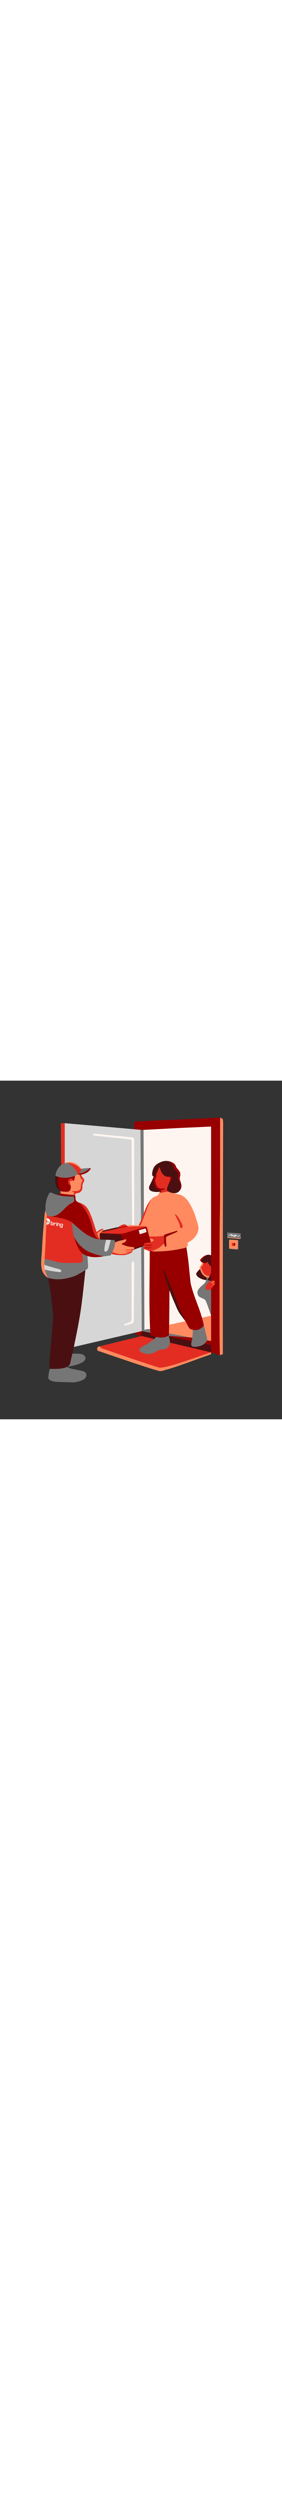 <svg xmlns="http://www.w3.org/2000/svg" xml:space="preserve" width="128" viewBox="0 0 944.88 1133.86"><rect x="0" y="0" width="944.88" height="1133.86" fill="#333333" stroke="none"/><defs><clipPath id="a" clipPathUnits="userSpaceOnUse"><path d="M0 850.4h708.66V0H0Z"/></clipPath></defs><g clip-path="url(#a)" transform="matrix(1.333 0 0 -1.333 0 1133.86)"><path fill="#980000" d="M356.11 209.22s-9.68 2.2-12.18 2.87c-2.5.67-3.53.46-3.53 4.7v19.45h21.02Z"/><path fill="#e32d22" d="m251.6 183.63 104.51 25.59 14.18 3.7 171.66-38.36.27-3.85-11.6-2.62-105.86-38.17-24.96-5.32-152.99 53.57z"/><path fill="#fff5f0" d="m544.59 227.64-181.73-3.56-19.12 3.56v509.88h200.85Z"/><path fill="#ff8a5f" d="M359 223.25 548.5 264l2.27-89.41-25.28-3.93z"/><path fill="#980000" d="M554.1 737.52c-13.08-2.35-81.93-4.7-100.74-5.68l-57.23-3.03-44.37-2.34c-5.95-.32-8.48-.63-14.43-.94v7.83c0 2.79.03 5.46-.12 8.24-.07 1.33 0 2.71.52 3.94.62 1.42 1.83 2.46 3.4 2.53l3.9.18 11.36.52 15.34.7 18.44.84 20.67.94 22.03 1 22.52 1.03 22.11 1 20.86.96 18.7.85 15.7.72 11.8.54c2.34.1 4.69.2 7.03.32l1.62.07s6.72-7.33 6-14.05c-.02-.3-1.35-3.73-1.54-3.96-.2-.25-.52-.34-.83-.42-2.45-.64-.28-1.35-2.74-1.8"/><path fill="#d6d6d6" d="m162.65 743.83 190.88-16.68 5.98-503.9-2.72-1.62-193.53-45.1Z"/><path fill="#e32d22" d="M162.66 743.83h-7.68c-1.87 0-2-.67-2-3.45 0-2.79 3.57-449.8 3.57-449.8h6.72Z"/><path fill="#fff5f0" d="m332.5 708.1-51.44 5c-8.58.82-17.15 1.66-25.72 2.49-7.18.7-12.71 2.14-19.9 1.4-1.13-.28-2.47-.93-2.43-2.09.05-1.25 1.62-1.74 2.86-1.9a2223.76 2223.76 0 0 1 67.13-7.39c4.1-.38 15.73-1.55 22.78-2.43 4.46-.56 4.8-2.1 5.15-3.06.08-.22.09-2.9.04-7.18-.17-15.49.46-181.74 1.8-223.81.02-.78 2.02 5.5 2.77 5.28 1.17-.35 1.78 1.36 1.79 2.58.41 53.45-.16 210.16-.15 223.86 0 6.24-2.25 7.02-4.67 7.26M324.35 243.2c-4.68-1.82-8.4-2.55-10.7-3.73-1.27-.65-2.14-2.05-1.33-2.98 1.46-1.69 10.66.95 17.34 3.36 4.37 1.58 6.59 3.42 6.59 7.97 0 5.75 1.06 127.89 1.06 139.06 0 5.6.02 10.08-2.64 10.08-2.45 0-3.82-3.25-3.82-13.45 0-16.24 0-110.84.26-124.09 0-14.41-2.23-14.46-6.76-16.22"/><path fill="#ff8a5f" d="m576.14 451.06-.02-.02a.86.86 0 0 1-.18-.39c-.2-.8-.13-1.7-.13-2.52v-19.2l1.3-.11 4.17-.35 5.68-.47c1.92-.16 3.77-1.2 5.7-1.37l2.47-.2c1-.09 2.03-.08 2.87.56.25.18.47.41.63.67.12.2.1.34.08.56-.07 1.45-.07 3.8-.13 5.25l-.26 5.46-.25 5.38-.2 4.1-.05 1.2c0 .1.03.35-.02.44l-1.78.11-4.22.26-5.4.34a9450 9450 0 0 1-5.31.33c-1.43.1-2.88.25-4.3.17-.23-.02-.48-.04-.65-.2"/><path fill="#767676" d="M571.14 457.14v6.17c0 1.4-.13 2.88-.02 4.28.16 2.01 2.21 1.56 3.58 1.48l4.53-.29 11.45-.71 10.4-.66c1.09-.06 2.17-.07 3.22-.39.97-.29.72-1.77.72-2.3l-.04-3.72c0-1.72-.2-3.03-.2-4.75 0-.53-2.53-2.27-3.82-2.16l-4.95.43-11.97 1.02-10.03.86-1.2.09c-.57.04-1.67.63-1.67.65"/><path fill="#e32d22" d="M586.77 443.4c-1.02.12-4.54-.96-4.67-3.89-.14-2.92 2.25-4.21 4.32-4.39 1.85-.16 2.08.9 2.8 1.47.81.63.87 1.6.88 2.47.03 2.14.56 3.88-3.33 4.34"/><path fill="#980000" d="M586.92 435.1c.62-.04 2.24.4 2.75.74.78.5 2 1.3 1.89 3.84-.1 1.95-1.72 3.87-4.8 3.72 2.52-1.5 2.24-7.26.16-8.3"/><path fill="#d6d6d6" d="M580.94 465.07c.95.28 2.14.46 2.89-.06.59-.41.64-1.08.83-1.66.2-.59.78-1.23 1.57-1.14.3.04.56.18.81.31.93.5 1.9 1 3 1.24 1.09.24 2.34.22 3.3-.24.9-.43 1.44-1.17 2.1-1.8.65-.64 1.6-1.23 2.66-1.14.82.07 1.47.53 2.13.9.67.36 1.69.82 2.3.4.6-.42-.07-1.13-.64-1.54a8.18 8.18 0 0 0-2.17-1.25 3.53 3.53 0 0 0-2.63.06c-.39.2-.67.5-1.04.73-1.01.63-2.65.6-3.61-.07-.49-.34-.8-.8-1.24-1.16a4.5 4.5 0 0 0-3.14-.89c-.2.02-.6-.01-.48.56.15.68-.02 1.42-.8 1.7-.56.2-1.21.06-1.8-.09l-1.69-.42c-.42-.1-.88-.2-1.28-.08-1.04.33-.5 1.61-1.19 2.29-.54.53-1.63.49-2.43.2-.8-.28-1.47-.75-2.3-.97-.68-.17-1.84-.18-1.82.48.01.48 1.44 1.22 1.88 1.5 1.42.9 3.05 1.64 4.79 2.14"/><path fill="#767676" d="M385.72 208.23c.3.18.58 0 .69-.25 5.5 2.69 12 2.7 18 2.66 7.37-.07 12.81-2.74 20.18-2.92 3.84-.09 55.88-2.74 58.78-2.95-31.26 5.73-76.1 14.46-107.14 21.3-9.45 2.07-19.95-4.44-19.95-4.44s1.8-11.04 6.74-12.62a461.33 461.33 0 0 1 17.86-5.31 17.2 17.2 0 0 0 4.84 4.53"/><path fill="#980000" d="M554.09 193.13a2699.83 2699.83 0 0 0-73.17 12.08c-3.61.35-7.23.73-10.84 1.01-3.85.3-35.74 2.4-45.78 3.3-7.12.62-14.3.11-21.45.13-6.12 0-12.73-.24-18.01-3.71a.42.42 0 0 0-.54.03 18.42 18.42 0 0 1-2.38-2.55c53.48-14.63 105.02-18.8 161.18-26.78a4.71 4.71 0 0 1 2.35.07c.77.3 1.32.96 1.83 1.6 3.47 4.35 7.14 9.26 6.8 14.82"/><path fill="#4a1011" d="m530.62 168.09-174.5 41.13.16 12.41 203.37-41.4z"/><path fill="#767676" d="M363.02 221.63h-6.74l-3.26 505.56 7.8-.23z"/><path fill="#ff8a5f" d="m572.16 455.5 28.6-2.44a6.6 6.6 0 0 1 2.93.2c.39.14.76.37.98.72.23.34.3.77.35 1.18.24 1.94.23 3.9-.04 5.84-.04-4-.71-5.02-1.53-5.65-.95-.73-3.6-.3-4.97-.22-4.55.23-7.34.32-11.14.71a343.95 343.95 0 0 1-11.84.98c-1.09.07-2.7.22-4.36.32 0-1.52.62-1.62 1.02-1.65"/><path fill="#767676" d="M597.8 450.05v-15.49c0-1.36-.06-3.61-.06-4.97v-.43l-.07-.46c-.02-.14-.04-.27-.09-.4-.12-.3-.42-.5-.73-.59-.43-.12-.89-.04-1.33-.03l-1.46.02c-1.56.03-16.62 1.2-17.64 1.21l-.61.01c.05 0 .25-.32.3-.37l.42-.42c.5-.45 16.36-1.8 17.95-1.86 1.04 0 2.07-.12 3.1-.08.25.01.5.03.73.14.66.32.52 1.18.52 1.78l.03 1.91c.02 1.65.1 4.18.13 5.82l.06 5.37.06 4.58c0 .86.02 1.72.03 2.57v.19c0 .62-.24.98-.6 1.15l-.74.35"/><path fill="#ff8a5f" d="M402.6 121.1c6.5.06 8.67 1.73 14.96 3.4 21.24 5.66 56.1 18.47 85.5 29.12 9.37 3.4 18.16 6.58 25.81 9.21 2.2.76 1.75 2.12 1.75 5.26-3.86-.47-84.82-30.17-108.09-34.94-6.58-1.35-15.34-3.96-22.03-3.23-1.9.2-3.84.98-5.65 1.53-4.04 1.22-8.06 2.5-12.08 3.8-5.62 1.81-11.22 3.65-16.83 5.5a4794.38 4794.38 0 0 0-41.3 13.85 7207.13 7207.13 0 0 0-40.4 13.84c-5.1 1.77-10.21 3.52-15.3 5.32-4.93 1.73-9.99 3.33-14.74 5.5-.91.4-1.85.85-2.47 1.63-.62.78-.8 2.01-.12 2.74-7.37-1.55-7.01-4.22-7.21-5.67-.21-1.5-.37-3.36.56-4.68.93-1.31 2.78-1.83 4.23-2.29 7.97-2.5 15.84-5.35 23.74-8.06a10832.02 10832.02 0 0 1 43.3-14.74c8.03-2.71 16.06-5.4 24.1-8.08a3212.3 3212.3 0 0 1 22.85-7.52c6.48-2.1 12.97-4.17 19.48-6.18 4.63-1.42 9.27-2.84 13.96-4.08 1.87-.5 4-1.26 5.98-1.23"/><path fill="#4a1011" d="M515.2 399.03c-3.14-5.3-5.28-13.42-9.39-18.01-2.74-3.07-13.3-12.59-12.76-16.15 1.22-7.98 14.8-14.31 24.86-15.25.8-.08 1.77-.25 2.56-.03.87.23 1.7.84 2.5 1.26.67.36 1.36.72 1.96 1.2.56.44 1.07 1.12.88 1.81-.06.24-.21.45-.36.65-1.36 1.76-3.3 2.99-5.27 4-.86.44-1.73.85-2.66 1.12-.29.09-.69.09-.96.22-.33.16-.56.57-.79.85-1.23 1.53-2.41 3.1-3.56 4.7-2.26 3.19-2.1 5.97-.89 9.55 2.22 6.59 8.04 13.04 11.78 18.86 2.13 3.27 5.25 8.04 2.4 11.79-4.58 6.02-7.23-1.16-9.26-4.76l-1.04-1.81"/><path fill="#767676" d="M505 333.46c-2.79-2.4-5.91-6.12-7.48-9.45-1.87-3.96-1.56-8.5.4-12.42 3.33-6.66 13.25-6.76 18.1-12.41 3.1-3.61 14.6-39.02 14.6-39.02s2.44 7.8 5.62 4.58c1.06-1.07 9.84-7.5 9.77-8.3 2.5 28.85 3 58.05-1.75 86.61-2.62 15.8-14 14.04-24.79 13.48 0-11.8-7.5-17.08-14.46-23.07M482.83 200.39c-.75-5.54-4.53-13.59.12-16.81 5.16-3.58 20.2-.17 25.2 2.47 3.05 1.61 5.68 3.9 8.17 6.28 1.75 1.67 3.5 3.51 4.16 5.84.68 2.42.09 5-.51 7.43l-8.25 33.53c-1.65 6.72-30.82 41.15-28.43 21.08 2.36-19.85 2.2-40-.46-59.82M380.22 164.9c1.8.41 3.56.98 5.27 1.7 5.7 2.4 10.8 6.47 16.85 8.01 5.68 1.45 12.4.72 17.6 3.8 4.3 2.55 6.46 8.89 6.97 13.53.67 6.11-1.5 12.1-2.88 18.09-2.31 9.94-3.84 20.03-6.15 29.97-.5 2.13-1.61 4.77-3.8 4.67-4.52-.21-7.61-12.03-8.85-15.27-3.26-8.51-8.77-17.48-14.63-24.45-9.25-11-23.05-16.35-35.07-23.6-3.15-1.9-6.45-5.4-4.92-8.75.56-1.22 1.66-2.09 2.77-2.84a34.56 34.56 0 0 1 26.84-4.86"/><path fill="#980000" d="M426.17 360.95c-.18 6.57 4.13-.33 4.94 6.2 2.3 18.43 2.84 36.72 4.44 55.24 1.13 13.1 2.57 26.17 3.4 39.3l.05 1.09c-.92.81-1.72 1.85-2.36 3.16-4.86 10-3.47 22.71-5.47 33.43-17.65 1.47-24.43-10.35-33.48-22.27-6.03-7.92-14.86-13.4-20.5-21.48-6.13-8.79 13.65-8.5 13.57-18.74-.1-13.19-14.6 6.5-14.5-6.7.51-57.54-2.69-158.6 1.9-215.96.07-.94.17-1.94.74-2.7.64-.85 1.72-1.24 2.75-1.57 15.98-5.12 27.25-7.19 42.38.08 1.7.82 2.18 149.52 2.14 150.92"/><path fill="#980000" d="M474.36 388.93c-1.78 19.08-5.24 37.66-7.72 56.68-1.76 13.46-3.2 26.96-5.26 40.37l-.18 1.12a10.36 10.36 0 0 0-3 2.7c-6.94 9.09-8.36 22.2-12.65 32.62-17.59-2.18-21.64-15.52-27.9-29.42-4.17-9.25-11.61-16.6-15.37-25.94-4.08-10.14.18-20.5-.11-31.09-1.28-45.48 27.74-120.8 27.74-120.8s35.5-67.81 44.89-84.96c2.56-4.7 12.12-6.13 17.16-6.05 5.03.07 8.64.79 16.36 6.9 1.5 1.18 3 2.57 3.48 4.42.4 1.53.05 3.14-.3 4.68-9.7 41.74-21.74 58.76-32.15 100.44-.35 1.4-4.36 41.58-5 48.33"/><path fill="#4a1011" d="M395.92 641.93c-8.94-5.65-12.15-13.77-13.4-23.67-.21-1.6-.65-7.34 3.7-8.68a191.27 191.27 0 0 0-8.74-19.38c-2.07-3.81-3.95-8.44-2.16-12.4 1.56-3.44 5.53-5.03 9.23-5.83a47.16 47.16 0 0 1 23.2.92c2.07.6 5.57.87 7.32 2.2 2.65 2 3.18 6.92 3.46 9.95.46 5.14.42 10.31.39 15.47l-.24 34.65c-.03 4.6-.27 10.1-5.62 10.86-2.81.4-2.34 2.08-5.16 1.41-3.01-.7-9.32-3.82-11.98-5.5"/><path fill="#ff8a5f" d="M425.28 572.56c4.86-.35 9.4-4.12 14.18-5.4 5.4-1.44 11.02-2.14 16.16-4.3 9.89-4.14 16.53-13.02 21.76-21.99a155.53 155.53 0 0 0 15.68-37.23c1.35-4.92 2.47-10 1.88-15.1-.01-.04-12.67-4.39-13.96-5.25-3.25-2.18-5.39-5.9-7.25-9.25-3.68-6.62-2.4-25.24-2.4-25.24s1.72-11.57-.75-14.39c-3.92-4.5-10.72-5-16.6-6.25a306.99 306.99 0 0 0-58.17-6.62c-5.98-.1-12.07-.01-17.78 1.52-6.78 1.82-4.83 7.15-6.13 12.66-1.6 6.77-5.92 11.48-9.35 17.4-.02 2.4-2.7 5.95-3.19 8.57-1.27 6.76-2.64 12.03-8.35 16.85-.77.65-1.65 1.35-1.8 2.33-.16.9.32 1.77.78 2.57a185.86 185.86 0 0 1 16.1 36.65c3.31 10.54 6.17 20.3 12.26 29.9 1.62 2.55 3.46 5.08 6.02 6.81 2.62 1.78 5.8 2.6 8.7 3.94 2.88 1.34 5.71 3.51 6.29 6.5.22 1.15.2 2.53 1.2 3.22.42.29.94.38 1.45.47 7.2 1.27 15.04 3.71 22.34 4.16.68.04.35-2.5.93-2.53"/><path fill="#ff8a5f" d="M432.92 463.4c-2.53-3.26-3.9-6.3-1.57-10.85 1.63-3.18 2.54-6.63 4.24-9.8.87-1.62 2.75-7.4 3.97-8.08 2.17-1.2 10.68 2.1 13.14 2.67 12.54 2.97 23.62 6.94 33.26 16.13 6.12 5.84 11.08 13.6 12.54 22.03 1.51 8.76-2.43 17.84-5.44 28.14-2.37 8.16-9.87 12.33-14.1 19.7-6.66 11.55-12.77 23.13-20.79 33.82a319.11 319.11 0 0 0-13.96-74.61c-1.91-6.1-3.9-10.21-7.95-15.13-1.2-1.44-2.35-2.75-3.34-4.02M351.8 461.46c14-2.42 28.11-4.37 42.29-3.85-1.04-.04 9.8 54.83 11.19 59.73 2.64 9.39 4.96 19.3 7.04 28.8 1.09 5.12 4.13 9.33 6.35 13.97-10.22.63-21.22-1.27-28.68-8.28-3.24-3.06-5.63-6.9-7.85-10.77-5.1-8.87-10.68-18.48-13.04-28.48-1.52-6.43-2.75-13.06-5.73-19.02a20.81 20.81 0 0 0-2.57-4.25c-1.06-1.23-3.16-1.4-4.74-1.68a44.88 44.88 0 0 0-7.64-.78c-1.22-.01-2.48.14-3.7.19-.76.02-1.51.06-2.27.11-6.06.36-12.13 1.1-18.18.63a1.87 1.87 0 0 1-.82-.2c-.31-.18-.49-.52-.65-.84l-2.32-4.62c-.1-.21-.22-.44-.2-.68.04-.22.18-.42.33-.6.9-1.08 1.89-2.09 2.97-3 1.31-1.08.78-2.6.7-4.14l-.27-6.05c5.73-2.22 11.82-3.33 17.87-4.42 3.3-.6 6.61-1.2 9.92-1.77"/><path fill="#4a1011" d="m248.1 462.66 10.03-38.27 63.05-4.76-16.46 45.62-55.94 2.67Z"/><path fill="#e32d22" d="m249.74 468.7 9.85 3.63 48.22 11.98 59.15-.88-62.24-18.18-52.74 2.28ZM393.86 630.5c-1.6-3.2-2.45-7-2.38-11.57.03-1.82.67-3.57.54-5.35a15.5 15.5 0 0 0-2.3-6.6c-.31-.51-.66-1.03-.81-1.61a5.15 5.15 0 0 1-.05-1.77c.43-4.53.99-9.67 2.7-13.92 1.63-4.09 3.52-8.03 6.76-11.1 1.06-1 3.02-1.8 3.82-2.97.63-.92.97-2.14 1.06-4.21 0-.17-.09-1.85 2.13-1.85 3.88 0 12.11 1.88 17.8 2.6 2.6.33 5.24 2.28 7.82 2.77 2.89.55 3.24 1.41 4.88 3.5 2.08 2.66 4.86 4.67 7.13 7.16 6.78 7.42 5.65 22.27 3.84 31.36-1.7 8.58-5.92 16.9-12.82 22.27-6.06 4.73-15.24 7.38-22.7 4.62-8-2.94-14.22-6.94-17.42-13.33"/><path fill="#980000" d="M395.5 629.73c-.09-.61-.17-1.25-.24-1.9-.13-1.14-.3-2.27-.56-3.38-.27-1.1-.77-2.11-1.05-3.21a26.43 26.43 0 0 1-.59-7.11c.04-1.8.14-3.67-.44-5.4-.71-2.14-2.2-4.68-2.4-6.94-.48-5.6 1.65-11.05 4.17-16.07a11.5 11.5 0 0 1 1.75-2.7c2.05-2.22 4.89-2.56 7.7-2.99 2.7-.41 5.46-.32 8.18-.58.78-.08 1.72-.3 1.96-1.05.22-.71.1-1.18-.5-1.48-.56-.28-4.41-.83-5.62-1-.7-.12-2.29-.06-2.73-.77a.61.61 0 0 1-.07-.3c-.07-1.62 1.24-5.26 1.24-5.26s-2.23-.28-3.1-.14c-.15.03-.3.06-.41.17-.11.11-.15.28-.17.44-.3 1.63-.58 3.27-.87 4.9-.02.1-.04.2-.1.26a.48.48 0 0 1-.22.1c-4.42 1.21-8.62 3.95-10.96 8.1-3.87 6.84-5.55 14.85-3.43 22.43.49 1.75 1.14 3.46 1.4 5.26.62 4.19-.55 8.35.36 12.51.8 3.72 2.64 7.07 4.53 10.33 2.44 4.18 7.43 7.52 12.28 7.95.35.03-.6-1.94-.7-2.06-.52-.73-1.36-1.23-2.08-1.75-1.39-1.01-2.96-1.83-4.3-2.86-2.03-1.53-2.68-3.38-3.02-5.5"/><path fill="#4a1011" d="M397.85 641.83c-6.27-5.14-9.42-13.8-10.37-21.65-.4-3.22-.06-10.06.88-9.55 2.72 1.46 5.42 7.52 6.44 9.73 1.72 3.73 3.03 7.65 4.88 11.33 2.2 4.38 2.31-2.37 3.64-5.53 1.57-3.72 3.42-7.98 8.34-12.83 3.57-3.5 10.53-5.04 13.55-3.73 1.08.46 3.08.08 4.18-.62 4.66-2.97-.8-8.6-2.37-11.4a71.28 71.28 0 0 1-6.42-15.7c-.71-2.56-1.6-5.88.37-8 2.02-2.15 5.29-3.33 8.02-4.21 5.7-1.84 12.18-2.63 17.46.2 4.05 2.15 6.88 6.28 7.94 10.74 1.07 4.47.47 9.24-1.17 13.52-.8 2.08-1.85 4.1-2.23 6.28-1.02 5.75 2.64 11.7 1.09 17.34-1.5 5.45-7.4 8.7-9.32 14.03-.67 1.83-.83 3.85-1.72 5.58-1.55 3-5.7 5.92-8.55 7.6a29.2 29.2 0 0 1-15.73 4.08 31.27 31.27 0 0 1-18.9-7.2"/><path fill="#980000" d="M428.3 604.95c.2-1.5-.69-3.93-1.36-5.45a24 24 0 0 1-.17-.39c-.85-2.04-1.78-5.46-1.78-5.46s1.48 1.53 1.9 2.02c.83.98 1.62 1.99 2.33 3.06a16.47 16.47 0 0 1 2.55 6.57 7.01 7.01 0 0 1-.16 3.12c-.33 1-1.52 2.3-3.6 2.3a5.35 5.35 0 0 1-3.59-1.38c2.33-.76 3.48-1.6 3.87-4.39"/><path fill="#e32d22" d="M455.66 480.38c7.95.78-.42 14.56-1.9 17.66-2.72 5.7-6.39 11.59-11.1 15.67-1.57 1.36-3.66 1.75-2.14-1.19 3.35-6.5 8.25-16.74 9.62-19.88 1.24-2.85 1.66-6 2.25-9.04.23-1.17.57-2.51 1.65-3.03.4-.19.84-.24 1.28-.21l.34.02M504.51 379.15c.02-.26.04-.52.03-.77 0-1.36.12-2.65.35-3.99 1.12-6.51 3.3-9.42 8.8-13.75 4.38-3.46 10.87-5.5 16.42-4.48 8.58 1.26 14.05 5.1 17.27 11.96 3.2 6.85 2.84 14.18 1.1 20.9-2.3 8.84-8.82 26.58-24.07 21.29-2.57-.9-5.63-2.18-7.58-4.13-1.45-1.45-1.56-3.07-2.23-4.92a96.51 96.51 0 0 0-4.02-9.21c-.73-1.5-1.38-3.13-2.25-4.54-.81-1.31-2.3-2.35-3.44-3.4-.34-.32-.7-.66-.81-1.11-.08-.3-.04-.62 0-.93.14-.98.35-1.95.43-2.92"/><path fill="#ff8a5f" d="M537.79 361.98c.07-3.4-4.02-5.74-6.94-6.18a31.1 31.1 0 0 0-3.56-.33c-1.55-.05-3.18.18-4.71.4a18.3 18.3 0 0 0-4.73 1.29c-2.61 1.15-5 3.1-7 5.12a26 26 0 0 0-5.9 8.91c-.93 2.5-1.66 5.06-2.52 7.57-.35 1.01-.76 1.89-.8 2.98-.07 1.67 1.51 2.53 2.43 3.68 1.12 1.39 2.01 2.94 2.76 4.55.8 1.71 1.44 3.5 2.04 5.28.53 1.54 1.61 2.84 2.22 4.38a16.33 16.33 0 0 0 2.2 4.07c2.43 3.12 5.81 5.6 9.68 6.42.94.2 2 .28 2.8-.24 3.16-2.05-4.11-4.1-5.23-5a19.82 19.82 0 0 1-4.89-6.32c-.27-.5-.46-1.19-.81-1.64-.4-.5-.99-.9-1.4-1.41a15.83 15.83 0 0 1-2.07-3.5c-1.32-2.93-2.03-6.28-4.61-8.42-.49-.4-1.02-.77-1.4-1.28-.99-1.38.43-3.02.99-4.31.7-1.63 1.32-3.3 2.1-4.88 1.15-2.32 2.27-4.73 3.93-6.72 3-3.56 7.38-6 12.04-6.44 4.51-.44 9 .8 13.38 2.02"/><path fill="#4a1011" d="M541.05 370.34c-.36 3.27-.5 5.7-.16 8.92.37 3.5.28 7.06.04 10.57-.29 4.44-.85 8.94-2.59 13.04-.85 2.02-2.19 3.79-3.48 5.56-3.3 4.53-8.87 4.9-10.88 4.87a16.16 16.16 0 0 1-3.2-.35c-2.9-.62-5.6-2-7.95-3.78-3.2-2.42-5.77-5.59-8.02-8.9-.29-.43-.59-.92-.5-1.42.07-.38.34-.68.6-.95 1.41-1.45 3.01-2.69 4.74-3.74.62-.38 1.12-.93 1.76-1.27a6.85 6.85 0 0 1 3.15-.61c2.93.05 5.51 1.83 7.9 3.55-.63-3.64 6.39-10.79 8.16-12.93 7.92-9.59-9.2-31.94-9.2-31.94s-.08-.57.04-.82c.15-.3.5-.45.83-.58 3.7-1.4 8.2-2.4 12.15-1.63 4.09.78 5.07 4.96 6 8.43 1.24 4.54 1.13 9.34.61 13.98M455.24 269.52c3.62-8.27 7.21-15.12 11.03-23.4-3.58 4.68-6.27 8.47-9.85 13.16a106.16 106.16 0 0 0-5.59 7.79c-5.52 8.77-9.47 19.52-13.66 29.07a446.1 446.1 0 0 0-11.91 30.11c-3.03 8.54-6.14 17.07-8.6 25.8-2.22 7.92-5.76 16-6.39 24.21 2.22-1.22 3.33-3.75 4.28-6.1 5.63-13.92 11.08-28 17.21-41.66 3.03-6.74 5.43-13.85 8.24-20.7 1.37-3.33 12.63-32.3 15.24-38.28"/><path fill="#980000" d="M304.72 465.25s61.29 17.99 61.86 18.09c.57.09 1.76.63 2.32-1.37l11.3-40.3-65.62-22.46Z"/><path fill="#fff5f0" d="m351.47 465.54 16.7 5.83c-.09.24-.98 3.45-1.35 4.76l-.52 1.82c-.15.51-.2 1.36-.91 1.23-1.32-.24-2.63-.68-3.93-1.03l-8-2.15-3.46-.93c-.22-.06 1.47-9.53 1.47-9.53"/><path fill="#4a1011" d="M312.96 484.31s-7.12-.05-10.23-.57c-15.55-2.65-30.7-6.72-46.08-10.25-11.77-2.7-9.95-5.47-8.55-10.83 1.49.21 3.24.68 4.43 1.65.5.41.84.94 1.35 1.36.3.26 2.75 1.66 2.75 1.66s-2.53.2-3.5.4c-.34.08-.72.18-.88.49-.32.59.44 1.16 1.06 1.39 2.53.92 5.17 1.49 7.8 2.06l19.87 4.3c10.72 2.32 21.35 5.55 31.98 8.34"/><path fill="#980000" d="M506.57 397.7c-.19.22-.39.47-.37.76.01.22.16.41.3.58 2.27 2.89 4.56 5.78 7.24 8.3 2.68 2.5 6.16 4.85 9.67 5.95-1.97.02-3.65-.45-5.2-1.02a29.5 29.5 0 0 1-5.9-2.77 26.35 26.35 0 0 1-3.27-2.62 71.06 71.06 0 0 1-5.42-5.5c-.26-.3-.53-.62-.57-1.01a1.7 1.7 0 0 1 .1-.64 9.18 9.18 0 0 1 3.07-4.59c2.7-2.02 6.82-2.75 6.82-2.75s-6.08 4.85-6.47 5.3M442.63 634.34a24.88 24.88 0 0 1-1.88 4.24c-1.57 2.65-4.04 4.66-6.73 6.13a35.11 35.11 0 0 1-8.7 3.3c2.85-2.24 5.7-4.64 7.8-7.59a22.26 22.26 0 0 0 3.59-8.93c.6-3.96 2.47-4.7 3.5-5.54 5.05-4.17 8.6-6.71 7.37-14.78-.28-1.8-.72-4.15-.62-5.97.2-3.97 3.18-7.16 4.97-10.71a18.85 18.85 0 0 0 1.76-11.23c-.2-1.26-.51-2.5-.83-3.73l-1.38-5.26a17.13 17.13 0 0 1 4.47 9.63c.42 3.6-.32 7.23-1.43 10.66-.86 2.66-1.94 5.24-2.57 7.95-.4 1.74.1 5.32.56 7.05.78 2.94 1.4 7.91-.45 11.67-2.48 5.05-7.93 8.98-9.43 13.1"/><path fill="#d6d6d6" d="M350.22 474.12c.5-2.32.93-4.66 1.77-6.88.27-.71.77-.7 1.46-.52a85.8 85.8 0 0 1 8.24 2.51c2.06.74 5.67 1.85 6.48 2.14.22-.77.15-1.18-.2-1.3a241.87 241.87 0 0 0-15.95-5.11c-.2-.06-.73-.2-.93.34-.65 1.74-1.82 7.25-1.92 7.7l-.11.48c-.08.34-.19.73-.07 1.05.06.14.18.31.44.38l.57.16.22-.95"/><path fill="#d6d6d6" d="M354.04 473.53c.62.54 1.38.53 2.08.39.38-.09.77-.2 1.17-.14.92.14 1.46 1.14 2.31 1.54.43.2 1 .13 1.47.16.34.02 1.35 0 2.16.23.8.24 1.4.72 1.63.55.47-.35 0-1.24-1-1.58-.57-.2-1.86-.4-3.04-.44-1.72-.08-1.77-1.64-3.48-1.78-.74-.06-1.68.5-2.36.22-.54-.21-1.09-1.6-1.7-.86-.21.27.3 1.31.76 1.71M355.3 470.44c.14.1.3.18.46.26.9.45 1.53.14 2.41.27 1.07.16 1.57 1.37 2.6 1.64 1.24.32 2.82.3 4.13.42.1 0 .2.02.29-.03.13-.06.2-.2.2-.35.1-1.12-1.78-.88-2.45-1.01-1.68-.34-3-1.86-4.72-2-.73-.05-1.5.15-2.19-.13-.63-.25-1.39-1.16-1.84-.68-.45.47.48 1.18 1.1 1.6"/><path fill="#980000" d="M279.72 466.33s11.86-1.08 17.5-1.9c2.35-.34 7.89-1.14 8.65-4.6.27-1.22 1.14 0 2.08-.82.12-.1.25-.2.4-.22.18 0 .33.1.46.21a33.48 33.48 0 0 1 5.35 5.23c.76.93 1.82 2.04 2.28 3.15.63 1.5.37 1.4-1.54.86-1.25-.35-3.14-.85-4.8-1.27-1.88-.49-4.65-.9-8.82-.84-4.18.06-21.56.2-21.56.2"/><path fill="#e32d22" d="M310.56 483.82c3.67.68 7.46.7 11.12 0-.07 1.1-1.02 1.9-1.89 2.58-1.48 1.13-3 2.3-4.8 2.8-3.87 1.06-7.88-.44-11.3-2.2-.97-.5-1.87-1.08-2.85-1.56a4.04 4.04 0 0 1-1.68-1.28c-.39-.6-.44-1.47.06-1.97.32-.32.79-.44 1.23-.5 2.95-.43 5.87 1.15 8.67 1.82.48.11.96.22 1.44.3"/><path fill="#980000" d="M305.93 482.78c2.14.44 4.18 1.23 6.33 1.62 3.43.63 9.37-.24 9.37-.24s-8.42-1.25-11.02-2.05c-1.23-.38-4.56-1.3-7.2-1.33-2.52-.03-4.36.8-4.61 2.16 1.93-1.25 5.72-.45 7.13-.16"/><path fill="#e32d22" d="M363.02 482.32c3.06.81 4.97.22 5.74-1.82.94-2.5 1.87-5.57 3.3-9.84a76.78 76.78 0 0 1-1.98 10.91c-.6 2.5-1.57 3.22-7.48 3.28-12.25.12-37.83-.79-37.83-.79s34.05-2.86 38.25-1.74M355.68 492.35c5.7 14.62 10.98 27.67 15.88 41.75a102.33 102.33 0 0 0 8.9 18.97c-6.74-7.02-11.6-16.53-15.1-25.62-3.49-9.1-6.92-17.62-10.63-26.63-3.35-8.12-6.31-13.97-6.31-13.97s2.05-.18 3.38-.18c1.56 0 3.21 3.97 3.88 5.68"/><path fill="#4a1011" d="m363.42 435.97-1.5 1.66-23.99-7.75-22.28-5.35.62-5.49 19.38 6.83z"/><path fill="#e32d22" d="M404.2 459.84a236.7 236.7 0 0 0-12.46-.64c-5.47.01-10.92.4-16.31-.5.4-1.46.59-2.3 1.11-3.99 3.12-.79 7.9-1.72 9.24-3.68 1.55-2.26-2.3-4.33-4.17-5.1-2-.8-7.96-2.13-11.13-2.51-1.7-.2-7.3-.06-8.33-2.36a1.5 1.5 0 0 1-.1-.93c.17-.61.6-.95.94-1.25.28-.24 1.36-.83.44-.94a6.3 6.3 0 0 1-2.3-.66c-1.6-.88-1.85-1.72-1.6-2.9a3.09 3.09 0 0 1 1.72-2.1c-2.12-1.23-1.55-3.77 1.92-5.2 3.5-1.44 4.68-1.51 6.95-1.92.7-2 3.81-2.39 4.82-2.49 3.42-.34 6.62.29 9.85 1.32 5.44 1.73 11 4.29 15.8 7.38 2.76 1.77 15.05 12.66 15.05 12.66l-1.4 17.51s-5.1-.99-6.72-1.27c-1.1-.19-2.21-.33-3.32-.43"/><path fill="#980000" d="M376.17 436.07c2.38.36 4.9.69 6.34 2.6-3.13-.32-5.7-.63-8.83-1.07-3.35-.46-8.64 1.58-9.2.53-.25-.48.31-.98.8-1.22 1.06-.53 8.14-1.25 10.9-.84M382.34 432.02c-1.65-.11-5.46-1.12-9.65-.96-3.82.16-8.1 1.51-8.39 1.02-.27-.48.28-1 .75-1.25.46-.25 10.22-3.27 17.29 1.2M412.31 461.12c-.15 1.89 1.37 2.73 3 3.27a547.08 547.08 0 0 0 21.92 6.8c2.35.67 7.63 3.45 8.88 1.47 1.25-1.98-12.66-6.8-17.35-9.22-2.69-1.38-8.3-3.07-10.38-5.03-.75-.72-.92-1.83-1.04-2.87-.68-5.86 1-12.69.77-18.64-.06-1.6.17-2.8-1.13-3.24-1.31-.44-2.26-.32-2.87 1.8-2.1 7.18-1.33 19.94-1.8 25.66M552.66 161.38l-22.04 6.7v565.2c0 1.77-.61 2.15-2.74 2.03-2.13-.12 6.91 3.51 6.91 3.51l20 .3-1.57-575.68Z"/><path fill="#ff8a5f" d="M557.92 162.56c-2.4-.69-5.26-1.18-5.26-1.18s-.03 3.24-.09 6.31l-.3 15.6c-.18 10.41-.33 20.82-.4 31.23-.17 25.5.14 183.98.14 237.59.01 39.47 1.2 78.9 1.2 118.4v187.23s3.13-1.26 4.94-2.2c2.74-1.4 2.74-7.71 2.74-12.41 0-6.05-.75-250.25-.75-304.37V166.48c0-2.16-.63-3.46-2.22-3.92"/><path fill="#e32d22" d="M537.24 349.14c1.05-.04 2.12-.71 1.7-1.92-.04-.12-.1-.23-.09-.35.02-.3.37-.45.63-.6.64-.37.97-1.2.76-1.9-.22-.73-.92-1.27-1-2.03.58-.29.91-.95.95-1.6a3.98 3.98 0 0 0-.46-1.86c-1.34-2.88-4.02-4.7-5.8-7.26l-.86-1.26a11.92 11.92 0 0 0-8.23-5.36 10.91 10.91 0 0 0-4.69.15c-.59.16-1.17.38-1.67.74a4.86 4.86 0 0 0-1.8 3.88 13.99 13.99 0 0 0 1.82 7.38 19.52 19.52 0 0 0 2.71 3.4c1.42 1.53 2.81 3.07 4.4 4.42.59.49 1.18 1 1.88 1.32.71.34 1.51.58 2.26.86 2.16.81 4.34 1.62 6.63 1.95.27.04.57.05.86.04"/><path fill="#ff8a5f" d="M531.44 343.66c-.3-.2-.61-.45-.75-.8-.14-.33-.06-.8.28-.96.19-.1.42-.08.63-.04.9.16 1.74.56 2.57.96l2.35 1.14a6 6 0 0 1 1.42.84c.36.33 1.37 1.54.91 2.07-.42.48-1.68-.37-2.11-.6-1.75-.9-3.67-1.48-5.3-2.6M535.45 339.25l-.25-.3c-.28-.36-.99-1.15-.84-1.66.07-.25.4-.31.64-.24.25.07.46.24.66.4.61.5 1.16.97 1.6 1.6.58.8 1.2 1.58 1.64 2.46.27.53.04 1-.54.66-.36-.22-.6-.58-.88-.88-.66-.7-1.41-1.3-2.03-2.04M247.33 471.73c.37.16.74.3 1.11.42 1.94.62 3.63 1.94 5.37 3.04 1.02.66 3.9 2.98 5.05 1.83.55-.54.48-1.46.22-2.2-.77-2.15-2.74-3.6-4.57-4.98-1.55-1.18-3.16-2.5-3.92-4.36-.63-1.56.4-10.22.74-13.72.1-1.08-.24-.76-.24-.76s-5.48.46-10.02.27c-.84-.04-3.8 4.04-4.14 4.83-1 2.3-.2 2.95 1.2 5.11 1.75 2.71 3.71 5.26 5.66 7.8a9.24 9.24 0 0 0 3.54 2.72"/><path fill="#e32d22" d="M259.74 476.65c-.2 1.34-1.59 2.14-3.79 1.59-1.63-.4-3.26-1.27-3.8-1.54-3.04-1.51-5.67-3.67-8.46-5.57-1.83-1.25-3.72-2.56-4.85-4.46a5.77 5.77 0 0 1-.61-4.76c.9-2.45 1.78-.47 2.7.83 2.41 3.38 5.16 6.66 8.8 8.77 1.39.82 3.47 2.46 5.17 3.58 3.24 2.13 3.63 1.4 3.92 1.12.4-.4.26-1.38-.15-2.29.71.84 1.22 1.64 1.07 2.73"/><path fill="#767676" d="M121.94 110.22c-.14-1.26-.26-2.5-.38-3.72-.15-1.48-.26-3.04.38-4.43a7.62 7.62 0 0 1 2.32-2.65c5.23-4.09 12.5-4.9 19.27-5.35 9.7-.64 19.43-.77 29.14-.88 4.57-.04 8.57-.89 13.24-.37a77.12 77.12 0 0 1 16.67 3.75c4.3 1.48 8.64 3.47 11.57 6.96 2.93 3.49 4.07 8.82 1.63 12.67-2.42 3.8-7.31 5.01-11.73 5.9l-16.7 3.4c-4.07.82-8.45 1.46-12.34 3-3.5 1.38-6.46 3.66-10.34 4-4.42.4-9.3.42-13.68-.1-4.5-.53-9.01-1.05-13.54-1.43-5.1-.42-10.17.94-12.12-4.19-1.95-5.11-2.79-10.98-3.39-16.56"/><path fill="#ff8a5f" d="M304.44 449.3c2.72.63 5.82.65 9.06 2.3 3.31 1.7 5.92-.82 2.52-4.5-2.73-2.95-5.64-3.94-10.46-6.32.8-1.93 10.14-4.85 12.33-5.6 5.15-1.79 11.1-1.86 16.49-2.75a5.92 5.92 0 0 0 2.63-.87c.75-.56 1.2-1.64.73-2.45a2.8 2.8 0 0 0-1.12-.95 42 42 0 0 0-5.57-2.66c2.09.17 2.08-2.7.6-4.2a6.47 6.47 0 0 0-5.19-1.94c1.02-.48-3.45-3.8-4.57-3.93-16.82-2.05-31.44-1.33-48.15 1.34-2.67.43-5.62 1.03-7.2 3.23-2.24 3.13.71 4.69 2.9 6.46 1.42 1.14 1.68 2.09 2.49 3.62 1.05 1.99 2.95 3.34 4.69 4.74 4.26 3.43 8.54 6.87 13.28 9.57 4.64 2.64 9.56 3.75 14.54 4.9"/><path fill="#4a1011" d="M119.29 366.67c2.8-20.14 6.96-40.08 9.38-60.3 2.78-23.3 9.52-93.43 10.16-109.5.32-8.03-8.64-22.6-8.43-30.63.13-5-.33-13.13 6.19-13.83 15.23-1.63 44.72 10.94 44.72 10.94s5.57 20.04 5.76 28.44c.37 16.83.6 33.66.7 50.49.24 33.71.03 67.43-.35 101.14-.27 22.94-.61 45.88-.96 68.82-.01 1.29-.08 2.7-.8 3.69-.84 1.14-2.23 1.25-3.45 1.26-9.3.09-18.68-.74-27.97-.27-13.8.7-29.45 9.92-35.87-8.87-2.09-6.1-1.91-12.74-1.47-19.18a322.1 322.1 0 0 1 2.39-22.2"/><path fill="#767676" d="M131.91 153.48c-.34-2.7-.22-5.09.73-6.38 2.76-3.75 6.86-5.7 10.77-8 3.88-2.3 7.56-6.87 11.94-7.99 1.71-.43 3.5-.2 5.26.02 15.16 1.96 30.66 4.03 44.33 10.89 2.64 1.32 5.24 2.85 7.17 5.07 1.94 2.22 3.15 5.24 2.6 8.14-.5 2.7-2.48 4.97-4.82 6.43-4.37 2.75-9.81 3.01-14.98 3.2-10.26.36-20.51-.17-30.78.38a95.71 95.71 0 0 0-16.92 2.6c-4.17.99-8.4 2.3-11.2-1.81-1.46-2.12-3.5-7.8-4.1-12.55"/><path fill="#4a1011" d="M141.46 391.07c-3.38-11-4.48-22.63-5.54-34.16-3.48-38.15-.33-73.13-3.12-111.34-1.4-19.1-11.6-118.68-7.47-118.79 12.73-.34 47.58-1.98 51.2 14.24.26 1.2.52 2.4.8 3.6 8.87 39.9 17.7 79.87 24.2 120.25 6.37 39.51 9.58 79.43 14.29 119.1-18.24 18.99-18.54 50.58-29.78 50.7-7.38.1-18.12 2.3-24.87-1.75-4.71-2.84-6.42-8.34-8.43-13.28-3.8-9.39-8.55-18.76-11.28-28.57"/><path fill="#ff8a5f" d="M178.62 613.5c1.6 2.32 3.24 4.61 4.96 6.82.75.96 1.52 1.93 2.5 2.64 3.07 2.16 7.55 1.12 10.33-1.4 2.78-2.52 4.24-6.16 5.5-9.7 1.25-3.53 4.15-6.8 6.58-9.65.9-1.06.3-2.47.55-3.83.39-2.1-1.35-3.89-2.42-5.72-3.17-5.41-.93-13.09-4.96-17.9-2.38-2.83-6.26-3.78-9.77-4.95-3.51-1.17-5.94-5.06-6.93-8.63-.56-2.04-1.97-9.42-4.06-10.12.06.02-3.29 1-3.68 1.03-1.5.12-3.14.34-4.64.18-2.58-.26-4.86-1.6-7.4-1.6-5.08.03-10.37-.1-15.35.04.96 7.5 1.91 14.94 2.36 22.49.2 3.46-.32 7.12 1.53 10.13a41.09 41.09 0 0 0 5.89 7.3c2.32 2.35 5.4 4.02 7.43 6.55 4.15 5.17 7.77 10.83 11.58 16.33"/><path fill="#e32d22" d="M202.25 620.2a13.89 13.89 0 0 0 1.72-4.11c.62-2.3 1.01-4.7 2.25-6.73 1.01-1.65 2.52-2.94 3.76-4.43 2.83-3.38 1.99-6.31-.16-9.78a17 17 0 0 1-2.36-6.53c-.5-3.47.1-7.07-.8-10.45-1.07-4.05-4.22-7.33-7.94-9.1-2.51-1.2-6.25-.87-8.45-2.49-2.47-1.8-3.53-7.1-4.08-9.9-1.02.38-2.1.63-3.18.75l3.65 12.28a8.2 8.2 0 0 0-5.65 3.2c5.63.35 16.11-.7 19.9 4.1 1.7 2.13 2.17 4.92 2.36 7.6.18 2.68.4 5.37 1.08 7.97.7 2.65 1.94 5.32 3.65 7.48.14.17.29.4.2.6a.6.6 0 0 1-.2.22c-1.15.86-2.39 1.6-3.45 2.57-1.53 1.4-2.24 3.34-2.9 5.26-.84 2.47-1.42 5.09-2.84 7.28a9.82 9.82 0 0 1-5.34 4.1c-2.9.86-5.37-.99-8.01-.06 3.82 2.48 10.77 4.87 14.95 2.05a6.82 6.82 0 0 0 1.84-1.89"/><path fill="#980000" d="M143.8 609.32a57.2 57.2 0 0 1-.85-17.17c.3-2.97.87-5.96 2.25-8.55 1.47-2.77 4.32-8.36 6.92-10.11 2.6-1.77 15.45-2.54 19.86-1.46 3.8.93 5.72 6.12 6.1 10.63.24 2.71-.14 5.35-1.15 7.19-1.33 2.4-3.51 4.21-4.76 6.66-1.86 3.64-.26 4.19 3.35 5.69 1.75.72 6.58.83 7.03-.21.71-1.64 1.5-3.33 2.43-3.22.79.1 1.18 1.04 1.4 1.84 1.5 5.54 2.13 11.07 2.73 16.75.32 3 2.68 7.57.37 10.24-.55.63-1.42.82-2.23.98a254.84 254.84 0 0 1-28.67 3.72c-2.71.2-4.2-4.21-6.23-5.75-3.05-2.32-4.25-3.85-5.74-7.67-1.2-3.1-2.15-6.3-2.8-9.56"/><path fill="#e32d22" d="M180.8 604.52c-2.6.87-5.7.02-7.74-2.13-2.03-2.14-2.18-5.22-1.46-8.09.77-3.07 5.22-7.96 6.5-9.14.03 3.3-.8 3.78-1.79 6.84a10.4 10.4 0 0 0-.65 3.4c.1 4.07 3.34 3.52 5.94 4.02 3.22.63 1.32 4.4-.8 5.1"/><path fill="#4a1011" d="M142.25 583.73c1.04-2.36 5.07-8.11 9.87-10.24a53.7 53.7 0 0 0-6.34 15.95c-1.3 6.07-.27 15.86.75 19.96.3 1.24 5.3 6.95 6.76 6.33a23.07 23.07 0 0 1-9.47 1.83c-1.53-2.04-4.06-3.53-4.43-6.04-2.32-15.79.6-22.7 2.86-27.79"/><path fill="#767676" d="M160.04 642.17c-2.7-1.13-18.67-9.1-20.65-30.65 8.5-3.75 19.05-5.33 28.53-4.75 7.85.47 19.76 3.72 27.25 8.63 4.42 10.49-21.11 27.44-22.85 27.74-4.18.7-4.58 2.26-12.28-.97"/><path fill="#767676" d="M226.35 631.3s-7.94-11.5-14.61-14.03a33.14 33.14 0 0 0-5.02-1.43c-4.56-.94-9.46-1.1-13.87.51 1.3 3.68 3.42 6.67 5.36 10-.47.37-1.23.41-1.52.96 1.48.82 3.8 1.02 5.5 1.38 1.93.41 3.87.78 5.82 1.1 3.94.64 18.34 1.5 18.34 1.5"/><path fill="#980000" d="M226.35 631.3c-6.32-6.28-12.7-9.69-15.7-10.84-7.9-3.04-12.87-3.42-12.87-3.42s-1.25.56-2.25.24c-.1-.03-.18-.07-.26-.11-.96-.5.74-1.1-.1-1.77 6.08-2.41 18.41-.55 27.72 7.6 1.79 1.56 3.98 4.24 4.81 6.51.1.3.18.61.1.92-.16.53-.77.86-1.35.87h-.1"/><path fill="#e32d22" d="M176 639.95a49.37 49.37 0 0 0 19.17-24.55c.48.25.94.52 1.4.81a19.35 19.35 0 0 1 5.97 6.37c1.32 2.2 3.26 4.79 1.5 7.2a37.26 37.26 0 0 1-14.48 11.74 38.58 38.58 0 0 1-18.89 3.4c-1.24-.09-2.5-.25-3.64-.7 3.08-.91 6.32-2.5 8.97-4.27"/><path fill="#ff8a5f" d="M190.3 638.78a45.1 45.1 0 0 0 9.16-6.67c.83-.79 1.61-1.63 2.53-2.32 1.95-1.47 2.43-.63 2.43-.63s-3.1 5.68-7.98 9.37c-8.12 6.14-14.8 7.4-19.1 7.7-2.71.18-5.45 0-8.07-.63-1.32-.3-2.51-.87-3.8-1.25-1.03-.31-2.65-1.08-2.65-1.08s2.24.05 3.66.23c1.83.25 3.7.34 5.55.3 3.72-.09 7.44-.73 11-1.88a41.8 41.8 0 0 0 7.27-3.14"/><path fill="#e32d22" d="M125.44 375.69c10.29-3.17 21.45-4.38 32.07-5 10.88-.62 21.8-.18 32.6 1.32 2.85.4 28.32 6.52 28.17 8.88-.97 15.48-3.38 45.24-3.38 45.24s4.38 19.62 4.62 29.54c.34 14.37 1.02 28.97-2.17 42.95-3.19 13.97-10.97 27.53-23.04 33.2-6.84 3.22-14.46 3.68-21.88 3.66-8.08-.03-16.26.25-24.25-1.12a42.2 42.2 0 0 1-11.14-3.43c-3.86-1.85-6.59-4.53-9.84-7.18-1.56-1.28-4.28-2.85-5.3-4.61-1.3-2.25-4.93 2.26-5.4-.3-1.13-6-1.3-20.23-2.29-26.23-3.5-21.4-2.6-42.64-4.11-64.24-.85-12.2-2.91-24.96-2.67-37.19 0-.64.05-1.35.5-1.8.34-.32.8-.44 1.25-.55 2.4-.63 4.72-1.62 6.85-2.9.74-.46 1.66-.94 2.24-1.6.62-.73.78-1.75 1.47-2.43.15-.15.33-.29.42-.48.2-.48.19-1.06.4-1.54a7.83 7.83 0 0 1 4.89-4.19"/><path fill="#767676" d="M188.98 360.34c4.75 1.74 20.44 11.29 28.6 16.12a7.5 7.5 0 0 1 3.72 7.65c-.5 12.4-2.3 38.58-2.3 38.58s-5.17-1.12-8.14 2.1c-2.1 2.28-6.87 7.3-7.3 10.34 1.5-10.34 3.02-20.67 4.53-31 .31-2.11.65-10.69-6.59-10.93-11.3-.38-42.72-1.4-54.57 1.22-7.28 1.61-31.36 8.76-37.92 9.59-1.15.14-1.78-37.41 12.15-48.8 17.56-5.06 38.26-5.65 67.82 5.13"/><path fill="#980000" d="M222.87 521.45c-.21.3-.44.61-.69.92-6.28 7.89-12.82 16-21.73 20.72-1.99 1.05-4.08 1.93-5.95 3.19-1.87 1.25-3.54 2.97-4.2 5.12-.84 2.7-.4 5.32-.58 8.02-.14 2.16-1.25 3.4-3.42 3.8-4.66.58-28.72 2.15-36.1 4.66-1.97.66-3.89-6.89-3.89-6.89s-3.28 1.44-3.61.56c-1.69-4.48-3.08-10.23-6.9-13.32a67.56 67.56 0 0 1-8.47-7.97c-2.91-3.32-4.17-7.02-5.64-11.16-1.68-4.69-3.16-17.73 1.61-18.58 15.72-2.81 38.72-5.4 52.8-12.95a74.62 74.62 0 0 1 16.91-6.55c4.1-1.1 8.19-2.22 12.25-3.46a173.74 173.74 0 0 0 23.5-8.84l2.65-1.28c-.45.22-2.36 18.28-2.83 20.3-1 4.4-2.37 8.74-3 13.22-.6 4.11-.45 7.13-2.71 10.49"/><path fill="#767676" d="M186.04 533.25c-5.8-4.57-13.15-11.26-15.2-18.6-2.1-7.5 9-14.85 9.96-22.25 1.44-11.16 2-24.88 5.3-33.87 4.86-13.32 9.58-20.06 19.64-30.1 6.07-6.05 14-13.77 23.2-13.62 1.4.02 2.74.53 4.01 1.11a30.22 30.22 0 0 1 13.36 12.37c4.17 7.27 6.21 13.87 2.12 21.77-2.42 4.68-5.93 8.73-8.34 13.42-2.6 5.08-3.81 10.72-5 16.3-1.1 5.2-2.09 10.46-3.33 15.63-1.07 4.46-4.32 8.76-6.64 12.73a440.4 440.4 0 0 1-16.28 25.7c-1.2 1.77-2.57 3.65-4.63 4.24-6.85 1.98-12.98-.74-18.17-4.83"/><path fill="#fff5f0" d="m142.22 493.72 1.65-.24.25 1.66-1.66.24Zm-1.14-7.81 1.66-.24 1.04 7.16-1.66.24zm13.27-.4c-1.24.18-1.42.67-1.18 2.35.24 1.67.57 2.15 1.8 1.97 1.43-.2 1.75-.66 1.49-2.45-.26-1.8-.7-2.07-2.11-1.87m2.77 5.38-.08-.57c-.49.58-1.37.9-2.13 1.02-2.47.36-3.08-1.07-3.4-3.24-.25-1.72-.36-3.65 2.35-4.05.7-.1 1.57-.06 2.15.34-.05-.37-.11-.9-.21-1.25-.19-.66-.92-.86-1.87-.72-.93.14-1.18.44-1.1.95l-1.82.27c-.26-1.83 1.32-2.43 2.76-2.63 1.32-.2 3.1-.1 3.61 1.57.12.39.21 1.04.3 1.7l.94 6.4zm-8.74 1.4a3.01 3.01 0 0 1-2.17-.4l.09.57-1.44.21-1.04-7.16 1.66-.24.48 3.33c.18 1.25.23 2.5 2.02 2.25 1.44-.21 1.21-.86 1.01-2.24l-.55-3.77 1.66-.24.57 3.9c.23 1.56.6 3.37-2.29 3.79m-9.36 1.36a2.62 2.62 0 0 1-2.08-.48l.1.64-1.44.2-1.04-7.15 1.66-.24.45 3.1c.08.57.17 1.36.43 1.85.25.46.73.77 1.42.67.69-.1.94-.3.85-.95l1.64-.24c.23 1.57-.44 2.37-1.99 2.6m-8.28-4.83c-1.42.2-1.78.66-1.52 2.46.26 1.79.73 2.12 2.16 1.92 1.23-.18 1.42-.73 1.18-2.4-.25-1.68-.58-2.16-1.82-1.98m1.23 5.85c-.78.11-1.65.15-2.27-.33l.41 2.84-1.66.24-1.37-9.48 1.5-.21.08.57a3.04 3.04 0 0 1 1.97-1c2.86-.4 3.33 1.5 3.59 3.25.31 2.17.2 3.77-2.25 4.12"/><path fill="#d6d6d6" d="M118.58 496.49a4.11 4.11 0 0 0-4.6-3.16c-.62.1-1.09-.33-1.45-.85-1.48-2.16 2.84-3.5 4.28-3.7a8.22 8.22 0 0 1 9.26 6.62z"/><path fill="#fff5f0" d="M113.53 501.57c.36-.3 1.19-.04 1.64-.1a4.1 4.1 0 0 0 3.5-4.33l7.5-1.09a8.22 8.22 0 0 1-11.73 8.27c-.46-.25-.6-.65-.82-1.14-.18-.38-.26-.8-.25-1.22 0-.18.06-.3.16-.4"/><path fill="#d6d6d6" d="M150.55 376.6c2.67-.78 3.3-2.18 3.15-4.51-.13-1.93-2.36-2.74-4.4-2.47-13.9 1.8-20.4 2.58-31.19 5.08-3.18.74-8.7 1.79-8.7 1.79s-3.39 11.66-1.28 12.84c21.96-7.87 31.86-9.65 42.42-12.74"/><path fill="#e32d22" d="M337.93 429.88c-.6-1.13-1.14-1.28-2.65-1.96a35.76 35.76 0 0 0-16.44-1.56c-1.21.17-2.44.4-3.67.29.65-.84 1.74-1.18 2.76-1.44a30.96 30.96 0 0 1 11.64-.86c.66.1.32 0 2.04.36s.05-2.94-3.54-3.64c-3.58-.7-9.99-.12-12.5-.13-.19-.21-.1-.56.12-.74.2-.18.5-.24.76-.3l.63-.12c2.09-.42 4.18-.81 6.3-.92.51-.02 1.07-.04 1.65-.04-3.8-2.21-10.04-2.85-13.87-3.38-2.2-.3-4.4-.63-6.62-.57-11.1.3-25.04 5.84-25.04 5.84s-7.02.42-2.38-3.57c4.65-4 23.23-5.34 34.11-4.62 5.96.39 11.44 2.24 16.8 4.87 1.44.7 2.95 1.47 3.86 2.8.93 1.36 1.12 3.17 2.24 4.38.85.9 1.7 1.45 2.66 2.22a3.5 3.5 0 0 1 1.14 3.09"/><path fill="#767676" d="M263.76 409.59c2.65.22 5.3.69 7.9 1.15 1.83.33 5.31.27 6.71 1.52a5.4 5.4 0 0 1 1.14 1.7l2.42 4.87c2.5 5.02 4.72 10.3 5.97 15.76a47.67 47.67 0 0 1 1.28 11.12c-.04 3.43-1.5 4.5-4.93 4.64-8.56.35-30.68 1.1-32.92 1.4-1.24.18-2.12.51-3.36.92-3.32 1.07-7.1-.3-10.48-.46-5.68-.24-11.44-.73-16.72-2.81a29.32 29.32 0 0 1-16.21-16.09 16.94 16.94 0 0 1-1.43-7.37c.1-1.38 3.33-2.38 4.3-2.78 3.44-1.43 7.03-2.52 10.6-3.58a406.62 406.62 0 0 1 28.37-7.18c3.7-.81 7.33-2.32 11.07-2.76 2.1-.25 4.2-.23 6.29-.05"/><path fill="#d6d6d6" d="M263.87 438.4c-.64-3.72-1.53-9.08-1.54-12.86 0-1.43.2-3.03 1.32-3.94 1-.8 2.47-.8 3.63-.27a7.65 7.65 0 0 1 2.82 2.55c2.38 3.23 3.9 9.8 4.94 13.67 1.6 5.97 3.28 13.04 3.28 13.04l-11.37.44s-2.34-8.3-3.08-12.64"/><path fill="#980000" d="M197.2 540.9c-12.09-1.14-22.22-10.4-26.68-21.36-8.93-5.86 9.42-24.17 9.42-24.17s28.26-25.97 38.73-31.83a140.01 140.01 0 0 1 19.09-8.92c5.9-2.22 13.57-2.86 13.57-2.86s-9.92 9.74-12.41 14.73c-2.5 4.99-4.03 10.38-5.56 15.75l-6.8 23.87c0 2.08-1.28 4.68-1.71 6.73-.5 2.41-.67 4.02-1.98 6.12l-7.8 12.45c-2.88 4.59-5.69 9.41-11.74 9.63-2.06.08-4.11.04-6.13-.15M196.35 430.73c-3.26 5.8-7.32 17.2-10.26 27.8a87.57 87.57 0 0 1 30.06-33.83 52.57 52.57 0 0 1 6.02-3.48c6.26-3.01 13.38-5.26 20.06-7.3 3.53-1.07 15.04-4.08 18.81-4.44-10.18-1.84-18.48-2.86-28.74-1.85-17.86 1.76-27.26 9.89-29.13 12.46a110.67 110.67 0 0 0-6.82 10.64"/><path fill="#e32d22" d="M207.3 535.72a128.2 128.2 0 0 0 19.54-36.63c2.87-8.45 4.94-17.15 7.4-25.73 2.05-7.16 7.33-20.75 17.1-21.6a54.08 54.08 0 0 0-6.68 12.9l-.01.05c-5.54 15.44-9.57 31.39-15.73 46.67-3.14 7.8-6.55 15.62-11.89 21.99-4.68 5.58-13.74 10.18-19.74 11.32 4.87-3.11 7.14-5.23 10-8.97"/><path fill="#ff8a5f" d="M116.19 482.65c.52 11.83 1.02 23.34 2.39 35.08.43 3.74 2.02 9.07 1.09 12.73-.15.59-4.72-4.55-5.01-5.1-1.28-2.39-1.78-4.75-2.17-7.4-1-6.7-6.3-71.85-6.64-86.63-.3-13.28-2.02-21.87-2.36-38.67-.16-7.77.37-27.9 17.67-37.45-6.8 10.21-8.59 20.39-9.44 26.71a45.1 45.1 0 0 0-.26 6.28v.32c.06 10.28 3.15 51.19 3.28 61.62.15 10.67.94 21.85 1.45 32.51"/><path fill="#767676" d="M120.76 511.58c.76-.44 1.6-.8 2.54-1.06 10.63-3 21.05 2.35 29.17 9.25 7.45 6.35 13.82 14.22 21.7 20 3.37 2.5 13.65 5.36 12.48 11.27-.12.61-1.11 8.54-1.11 8.54s-4.48-.05-6.71-.03c-15.5.14-31.4 1.6-45.87 8.09-1.7.77-5.33 2.44-7.2 1.84-1.7-.54-2.73-3.33-3.61-4.99a67.58 67.58 0 0 1-5.45-13.75 76.94 76.94 0 0 1-2.51-19.4c-.1-7.42.4-16.22 6.57-19.76"/></g></svg>
